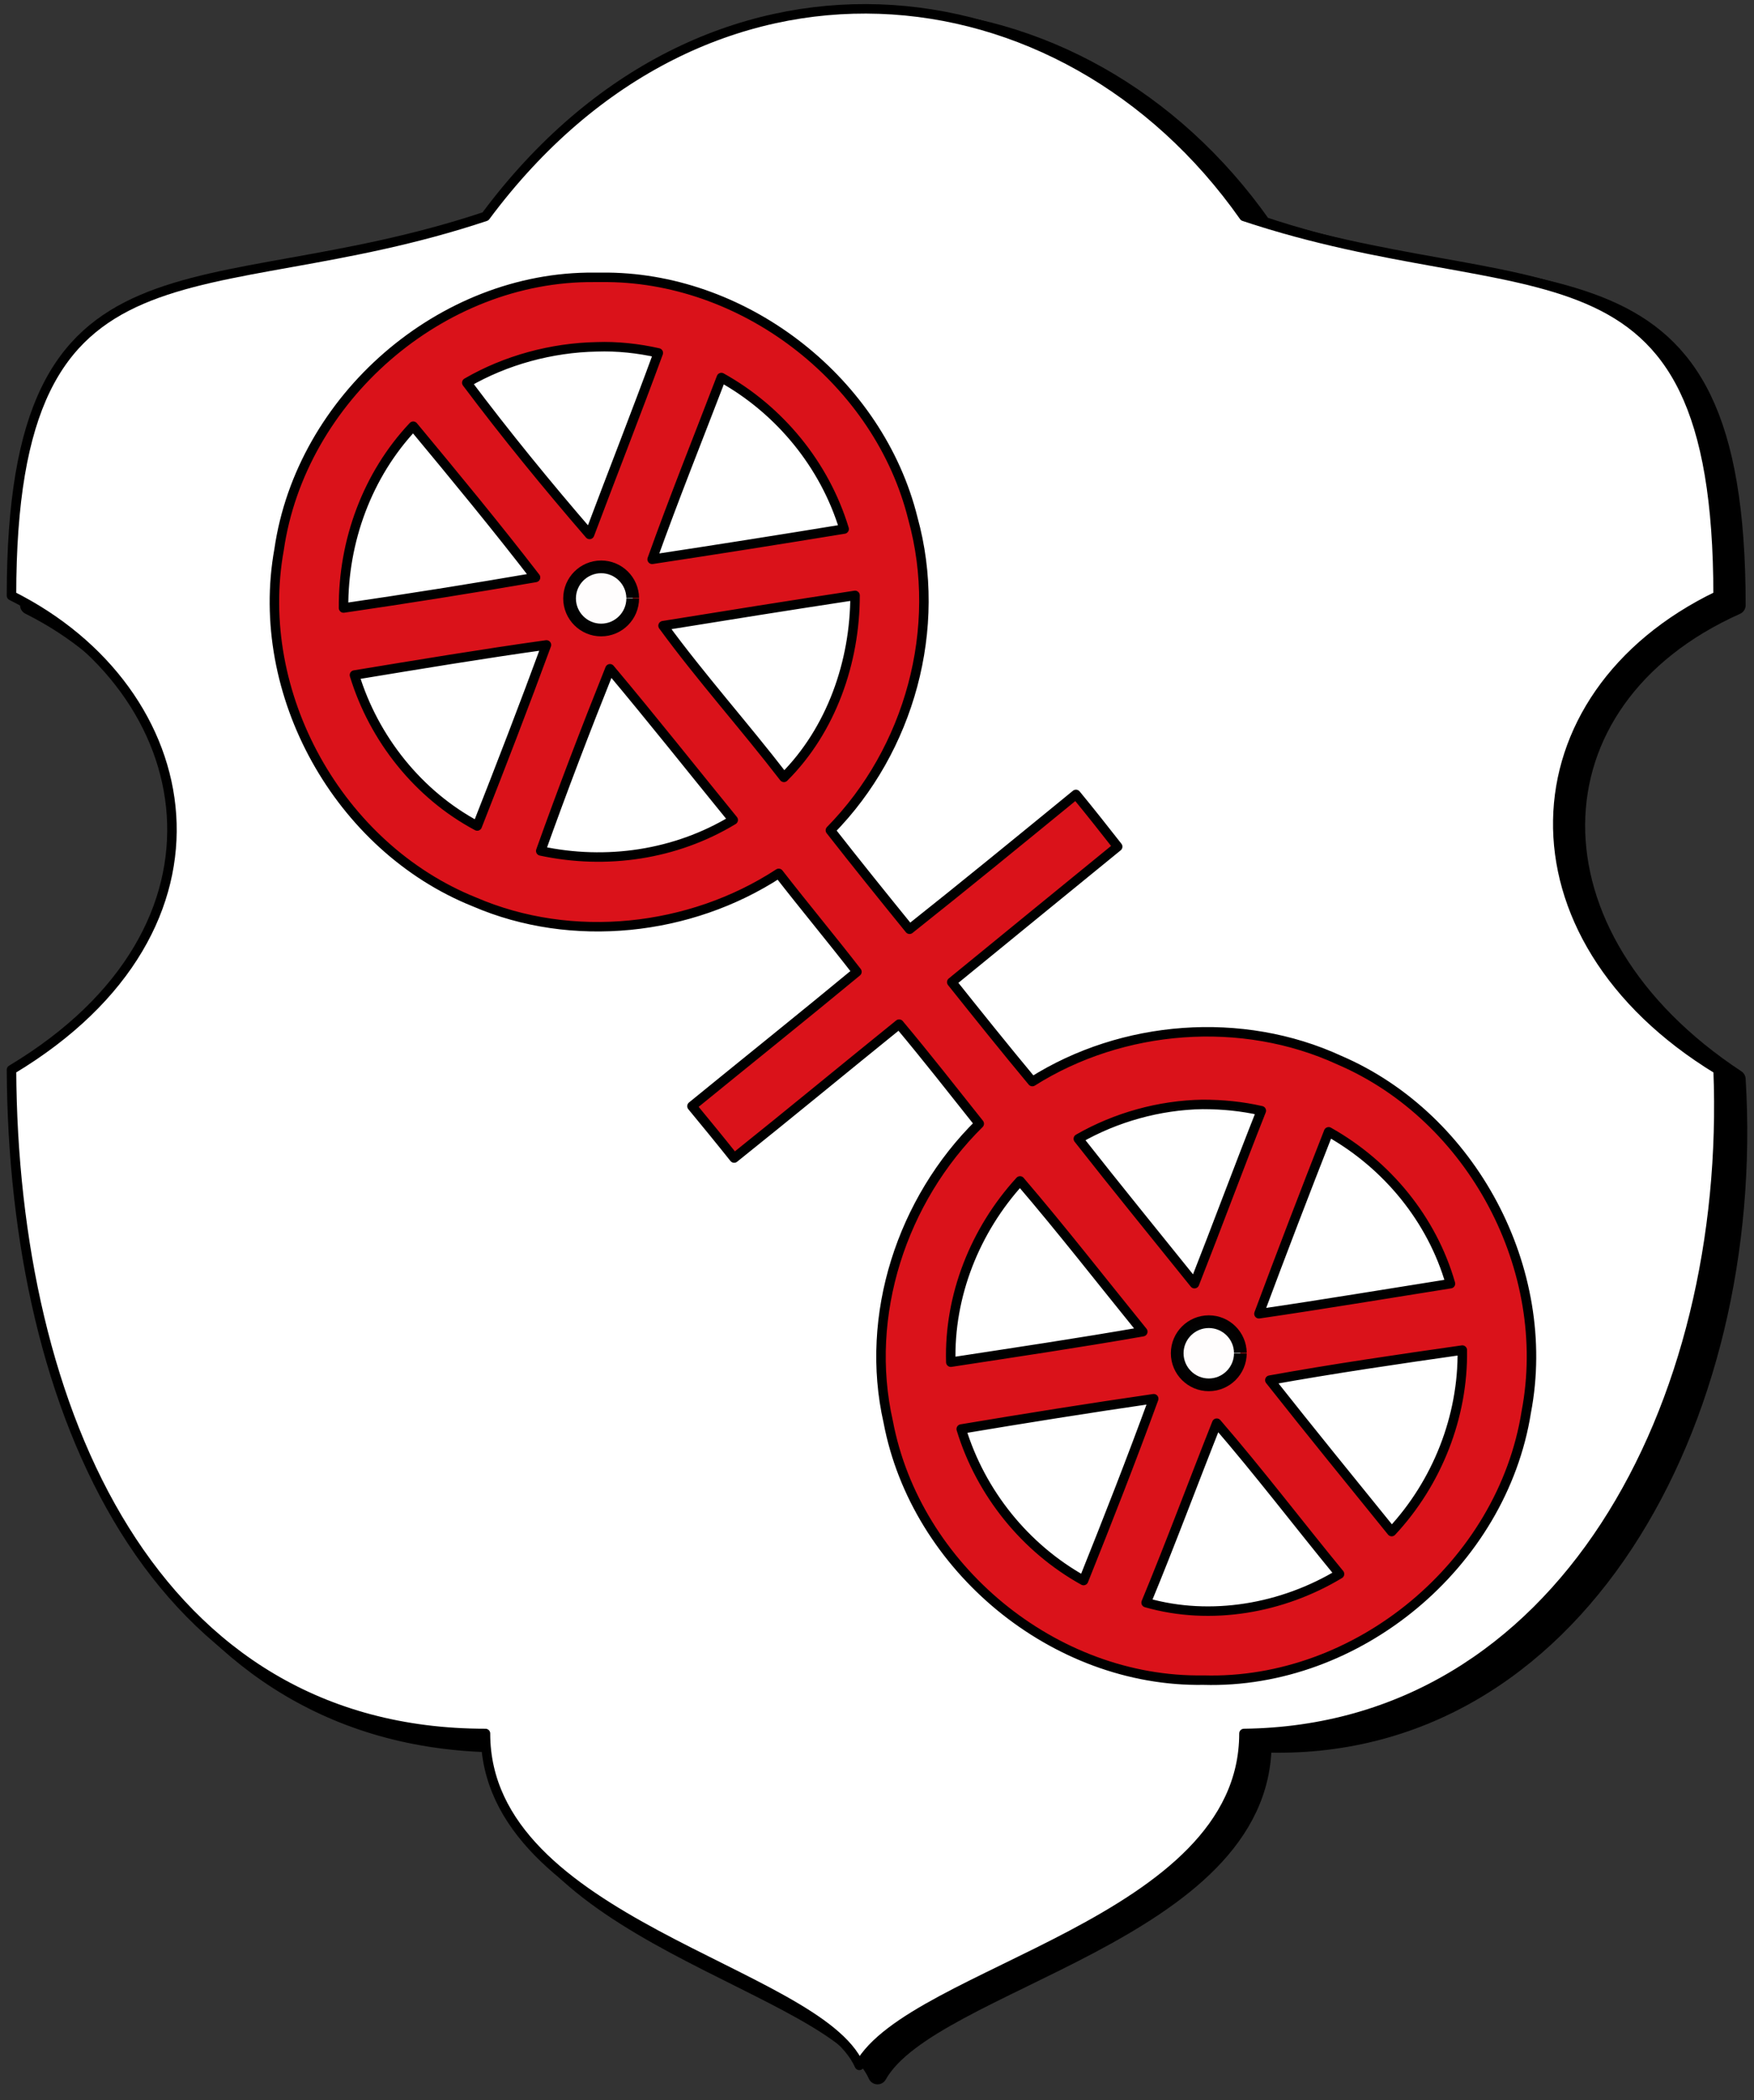 <svg xmlns="http://www.w3.org/2000/svg" height="443" width="370"><rect width="100%" height="100%" fill="#333333" stroke="none"/><path d="M185.108 437.66c-8.87-20-78.87-30.01-78.87-70.01-70.002 0-99.652-67.87-100.002-140 50-30 40-80 0-100 0-80 40-60 100.002-80 46.31-62.33 121.83-54.3 160 0 60 20 100 0 100 80-44.72 20-45.57 70 0 100 4.41 71.89-34.14 142.51-100 140 0 40-70 50.01-81.13 70.01z" stroke="#000" stroke-width="4" stroke-linejoin="round" stroke-linecap="round"/><path d="M181.278 435.66c-8.87-20-78.87-30.01-78.87-70.01-69.985 0-99.635-67.87-99.985-140 50-30 40-80 0-100 0-80 40-60 99.985-80 46.31-62.33 121.83-54.3 160 0 60.02 20 100.02 0 100.02 80-43.81 21.09-46.37 71.82 0 100 2.82 70.78-33.07 139.19-100.02 140 0 40-70 50.01-81.13 70.01z" fill="#fff" stroke="#000" stroke-width="2" stroke-linejoin="round" stroke-linecap="round"/><path d="M125.368 58.5c-32.3-.29-61.898 25.55-66.498 57.44-5.5 30.41 12.6 62.83 41.198 74.3 20.6 8.89 45.5 6.2 64.2-6.01 5.4 6.95 11.1 13.79 16.5 20.76-11.5 9.51-23.2 18.88-34.8 28.34 3 3.64 6 7.29 8.9 10.94 11.7-9.36 23.2-18.87 34.8-28.24 5.8 6.92 11.3 13.96 16.9 21-16.3 16.08-24.3 40.42-19.2 62.89 5.8 30.74 35 54.99 66.5 54.48 32.5.94 63-24.35 68.1-56.6 5.7-29.9-11.4-62.12-39.4-74.16-20.6-9.5-45.8-7.5-64.8 4.5-5.8-6.96-11.4-13.96-17-20.97 11.7-9.58 23.3-19.02 35-28.58-2.9-3.69-5.8-7.39-8.8-11.02-11.6 9.49-23.3 19.07-35.1 28.44-5.6-6.89-11.2-13.84-16.7-20.87 16.7-16.97 23.8-42.67 17.4-65.78-7.1-28.67-34.8-50.51-64.3-50.86h-2.9zm.5 14.66c4.3-.16 8.8.33 13 1.28-4.7 12.82-9.7 25.5-14.5 38.29-9-10.42-17.7-21.07-25.9-32 8.2-4.77 17.9-7.39 27.4-7.57zm26.3 6.48c12.3 6.84 21.8 18.41 25.9 31.95-13.5 2.21-26.9 4.33-40.5 6.39 4.6-12.87 9.7-25.55 14.6-38.34zm-65 10.26c8.8 10.6 17.5 21.14 25.8 31.91-13.5 2.32-26.9 4.46-40.498 6.44-.1-14.09 5-28.06 14.698-38.35zm93.2 35.69c0 14.04-5 28.4-15 38.38-8.3-10.79-17.5-21.04-25.5-31.99 13.5-2.18 27-4.34 40.5-6.39zm-65.1 10.45c-4.7 12.8-9.6 25.48-14.6 38.19-12.4-6.6-21.798-18.38-25.898-31.84 13.498-2.22 26.998-4.47 40.498-6.35zm13.4 5.03c8.9 10.6 17.3 21.21 26 31.89-12.2 7.39-26.8 9.48-40.6 6.53 4.6-12.89 9.5-25.7 14.6-38.42zm125 91.89c4.2 0 8.3.39 12.4 1.33-4.8 12.11-9.3 24.3-14.1 36.48-8.2-10.2-16.5-20.37-24.5-30.56 7.9-4.54 17.1-7.1 26.2-7.25zm26.6 5.78c12.3 6.91 21.8 18.43 25.7 32.03-13.4 2.12-26.9 4.38-40.4 6.35 4.8-12.88 9.7-25.65 14.7-38.38zm-65.1 10.36c8.9 10.39 17.3 21.2 25.9 31.8-13.5 2.36-26.9 4.35-40.5 6.43-.4-13.99 5.1-27.84 14.6-38.23zm93.3 35.68c.2 14.05-5.3 27.98-14.9 38.28-8.6-10.61-17.2-21.19-25.7-31.94 13.4-2.42 27-4.4 40.6-6.34zm-65.1 10.26c-4.7 12.88-9.7 25.63-14.8 38.35-12.3-6.82-21.7-18.48-25.8-31.96 13.5-2.26 27-4.42 40.6-6.39zm13.3 5.16c8.9 10.3 17.2 21.21 25.9 31.81-12 7.24-27.1 9.96-40.8 6.04 5.2-12.55 9.9-25.27 14.9-37.85z" fill="#da121a" stroke="#000" stroke-width="2" stroke-linejoin="round" stroke-linecap="round"/><path d="M261.648 285.45c0 3.67-2.99 6.66-6.66 6.66s-6.66-2.99-6.66-6.66 2.99-6.66 6.66-6.66c3.65 0 6.61 2.93 6.66 6.56" opacity=".99" fill="#fff" stroke="#000" stroke-width="2.681"/><path d="M133.468 126.23c0 3.67-2.99 6.66-6.66 6.66s-6.66-2.99-6.66-6.66 2.99-6.66 6.66-6.66c3.64 0 6.61 2.93 6.66 6.57" opacity=".99" fill="#fff" stroke="#000" stroke-width="2.68"/></svg>